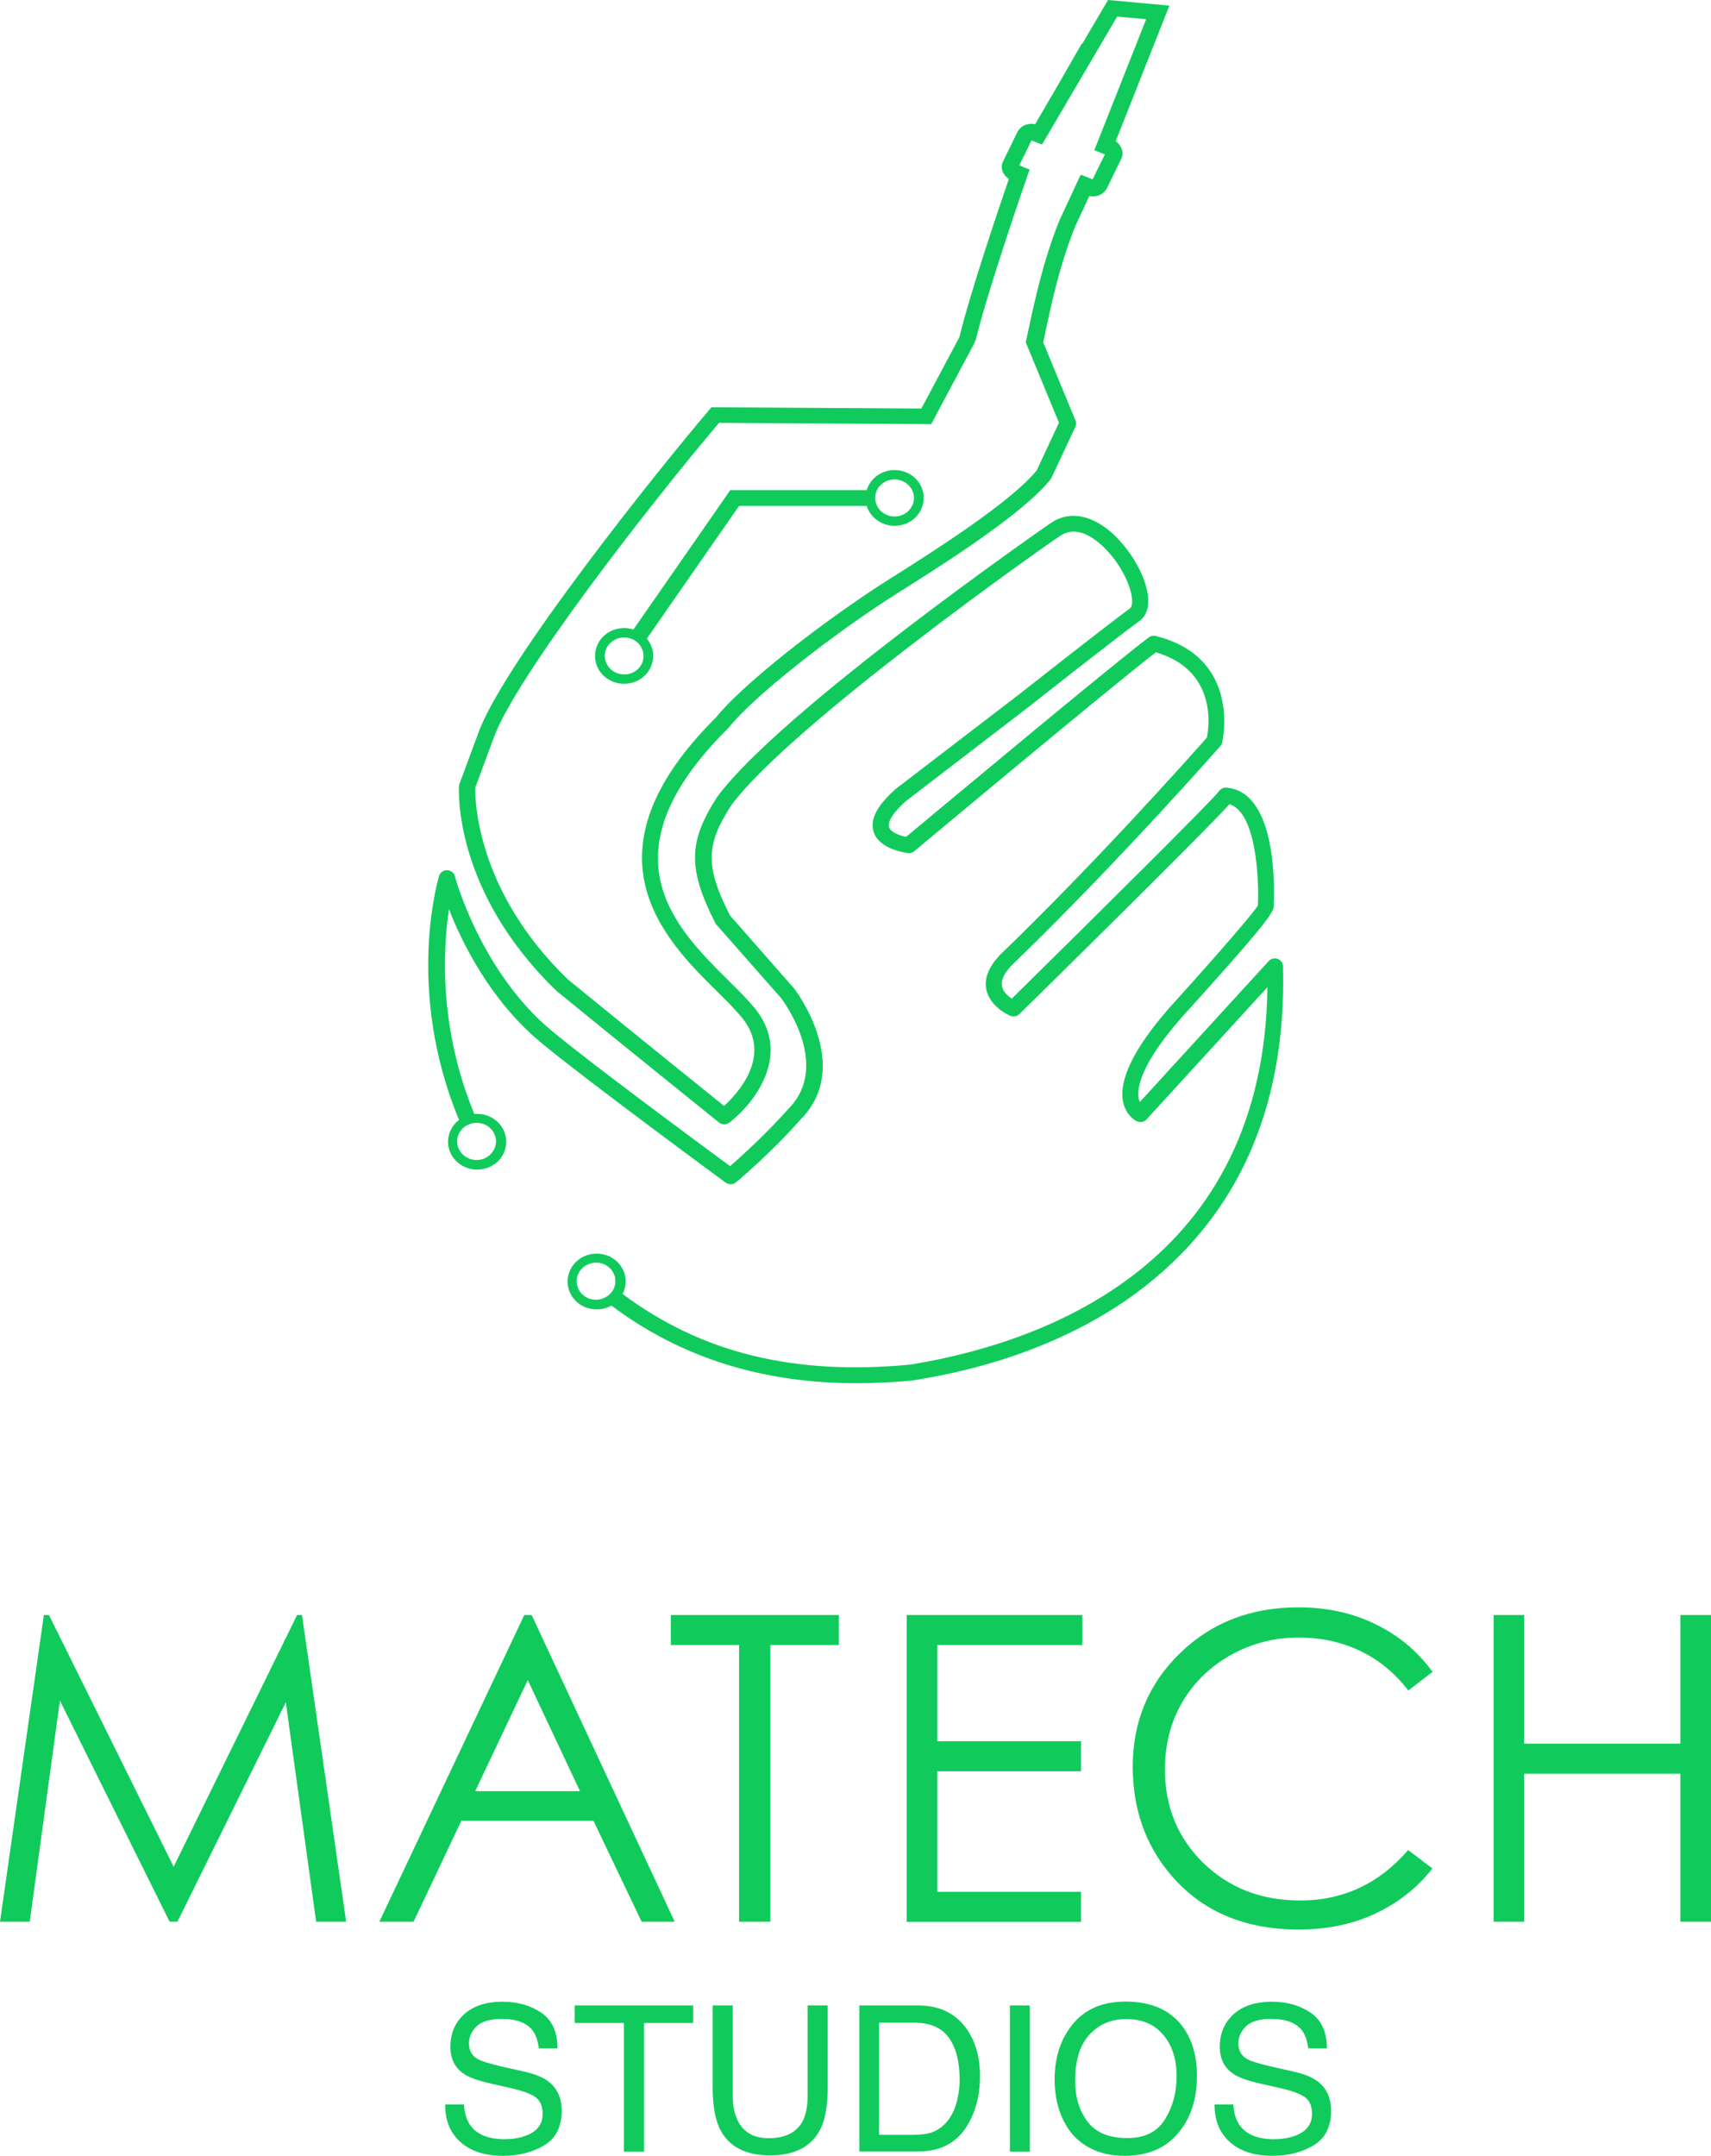 <svg width="158" height="199" viewBox="0 0 158 199" fill="none" xmlns="http://www.w3.org/2000/svg">
<path d="M103.027 13.037L107.986 0.52L102.321 0L99.935 4.053L99.895 4.026L97.402 8.358L95.589 11.464C94.989 11.344 94.403 11.544 94.096 11.971C94.029 12.038 93.976 12.118 93.936 12.211L92.617 14.917C92.47 15.197 92.47 15.53 92.59 15.837C92.697 16.103 92.897 16.343 93.163 16.517C92.377 18.81 89.631 26.861 88.591 31.127L85.085 37.712L65.677 37.592V37.619C60.718 43.418 46.455 61.268 44.162 67.68L42.429 72.359C42.403 72.425 42.389 72.492 42.389 72.559C42.363 72.945 41.869 82.277 51.387 91.462C51.4 91.475 51.414 91.488 51.427 91.502C56.679 95.794 66.303 103.539 66.397 103.619C66.543 103.726 66.703 103.792 66.876 103.792C67.05 103.792 67.21 103.739 67.343 103.632C69.622 101.886 73.075 97.46 69.849 93.261C69.209 92.435 68.343 91.568 67.33 90.569C62.331 85.623 55.493 78.864 67.25 67.213C67.276 67.186 67.29 67.173 67.316 67.147C69.489 64.387 76.714 58.642 83.072 54.629L83.499 54.362C86.791 52.283 94.496 47.431 97.002 44.258C97.042 44.218 97.069 44.164 97.095 44.111L99.308 39.392C99.388 39.219 99.401 39.005 99.322 38.832L96.336 31.607C97.202 27.448 97.895 24.408 99.268 20.942L100.588 18.103C101.188 18.21 101.761 18.01 102.067 17.596C102.134 17.53 102.187 17.45 102.227 17.357L103.547 14.65C103.694 14.357 103.694 14.037 103.574 13.731C103.467 13.437 103.28 13.211 103.027 13.037ZM95.736 43.418C93.336 46.391 85.858 51.096 82.659 53.123L82.233 53.389C75.781 57.468 68.423 63.321 66.13 66.213C53.4 78.851 61.438 86.796 66.237 91.542C67.21 92.501 68.049 93.341 68.636 94.088C71.275 97.54 68.116 100.94 66.863 102.086C64.824 100.446 56.986 94.128 52.427 90.395C43.922 82.183 43.869 73.692 43.882 72.719L45.575 68.146C47.561 62.561 60.051 46.524 66.397 39.032L85.992 39.152L89.964 31.7L90.031 31.527C90.031 31.5 90.044 31.474 90.044 31.447L90.084 31.46C91.243 26.648 94.816 16.397 94.856 16.29L95.083 15.65L94.123 15.264L95.256 12.957C95.269 12.957 95.269 12.957 95.282 12.971L96.216 13.344L96.256 13.264H96.269L103.161 1.533L105.84 1.773L101.054 13.864L102.027 14.251L100.894 16.557C100.881 16.557 100.868 16.557 100.868 16.543L99.828 16.13L99.788 16.21L99.761 16.197L97.802 20.409C96.349 24.102 95.642 27.248 94.723 31.607V31.62V31.634H94.736L97.789 39.019L95.736 43.418Z" fill="#10CB5B"/>
<path d="M118.477 89.182C118.463 88.889 118.277 88.622 117.984 88.515C117.69 88.409 117.357 88.489 117.157 88.715L105.253 101.726C105.213 101.619 105.173 101.499 105.147 101.366C104.987 100.473 105.28 98.313 109.039 94.008C115.931 86.382 117.437 84.516 117.597 83.81H117.61C117.677 82.717 118.104 73.092 113.251 72.705C112.985 72.679 112.705 72.825 112.558 73.038C111.972 73.865 100.948 84.783 93.43 92.181C93.056 91.928 92.603 91.528 92.523 91.022C92.377 90.208 93.15 89.329 93.843 88.702C103.387 79.451 112.598 68.973 112.692 68.866C112.772 68.786 112.825 68.679 112.852 68.573C112.865 68.493 114.731 60.721 106.733 58.708C106.506 58.655 106.267 58.695 106.08 58.841C102.801 61.281 86.112 75.225 83.672 77.251C83.086 77.131 82.259 76.838 82.099 76.371C82.019 76.131 82.006 75.411 83.659 73.945L95.109 65.16C95.189 65.094 102.867 59.041 105.24 57.308C106.813 56.149 105.84 53.083 104.134 50.803C101.934 47.857 99.242 46.857 97.122 48.217C96.896 48.364 72.209 65.48 66.25 73.532C63.544 77.691 63.504 80.197 66.063 85.223C66.09 85.276 66.13 85.329 66.17 85.369L72.115 92.115C72.168 92.181 76.861 98.287 72.795 102.366C70.689 104.739 68.383 106.805 67.423 107.645C65.01 105.872 54.493 98.114 50.92 95.127C44.376 89.675 42.016 80.957 42.003 80.877C41.923 80.557 41.63 80.33 41.283 80.33C40.95 80.317 40.643 80.544 40.55 80.85C40.416 81.303 37.444 91.475 42.389 103.379C41.443 104.099 41.096 105.365 41.616 106.458C42.069 107.405 43.042 107.965 44.069 107.965C44.442 107.965 44.815 107.885 45.175 107.738C46.522 107.152 47.121 105.619 46.508 104.326C46.015 103.299 44.909 102.726 43.802 102.833C40.523 94.914 40.91 87.676 41.456 83.93C42.696 87.089 45.295 92.355 49.934 96.221C54 99.606 66.876 109.071 67.01 109.165C67.29 109.378 67.69 109.365 67.969 109.138C68.103 109.031 71.142 106.485 73.928 103.339C78.834 98.407 73.395 91.315 73.315 91.222L67.41 84.503C65.117 79.997 65.157 77.984 67.53 74.332C72.995 66.946 96.496 50.363 97.975 49.417C100.095 48.07 102.467 51.03 102.921 51.643C104.467 53.722 104.84 55.789 104.334 56.162C101.948 57.922 94.243 63.987 94.176 64.04L82.713 72.825C82.699 72.839 82.686 72.852 82.672 72.865C80.953 74.398 80.3 75.691 80.686 76.824C81.233 78.411 83.579 78.704 83.846 78.744C84.059 78.771 84.272 78.704 84.432 78.571C84.619 78.411 102.641 63.361 106.733 60.214C112.398 61.867 111.652 67.08 111.452 68.079C110.332 69.346 101.721 79.064 92.83 87.676C91.457 88.915 90.857 90.128 91.07 91.288C91.377 92.954 93.23 93.741 93.296 93.768C93.59 93.888 93.923 93.821 94.136 93.608C97.096 90.702 111.092 76.931 113.531 74.238C116.011 74.985 116.277 81.17 116.157 83.596C115.904 83.97 114.598 85.716 107.933 93.088C104.694 96.794 103.281 99.713 103.72 101.753C104 103.006 104.867 103.446 104.974 103.499C105.28 103.646 105.653 103.579 105.88 103.326L117.037 91.128C116.731 116.63 96.536 123.882 84.325 125.921L84.099 125.961C73.341 126.988 64.81 124.908 57.492 119.443C57.839 118.776 57.892 117.963 57.545 117.23C56.932 115.937 55.333 115.363 53.986 115.95C52.64 116.536 52.04 118.069 52.653 119.363C52.947 119.989 53.48 120.469 54.16 120.709C54.466 120.816 54.786 120.869 55.106 120.869C55.479 120.869 55.866 120.789 56.212 120.642C56.306 120.602 56.386 120.562 56.466 120.522C62.864 125.308 70.329 127.681 79.113 127.681C80.793 127.681 82.513 127.601 84.299 127.428C84.312 127.428 84.339 127.428 84.352 127.414L84.605 127.374C87.431 126.894 96.016 125.455 103.907 120.082C113.905 113.19 118.837 102.806 118.477 89.182ZM44.016 103.646C44.695 103.646 45.349 104.019 45.642 104.659C45.842 105.072 45.855 105.539 45.682 105.965C45.509 106.392 45.175 106.738 44.749 106.925C43.856 107.312 42.789 106.938 42.376 106.072C41.963 105.205 42.363 104.192 43.269 103.806C43.522 103.699 43.776 103.646 44.016 103.646ZM53.413 118.976C53 118.109 53.4 117.096 54.306 116.71C54.546 116.603 54.8 116.55 55.039 116.55C55.253 116.55 55.466 116.59 55.666 116.656C56.119 116.816 56.466 117.136 56.666 117.55C57.079 118.416 56.679 119.429 55.773 119.816C54.88 120.216 53.813 119.842 53.413 118.976Z" fill="#10CB5B"/>
<path d="M85.058 44.898C84.445 43.605 82.859 43.031 81.499 43.618C80.846 43.898 80.353 44.418 80.1 45.058C80.073 45.111 80.06 45.178 80.033 45.244H67.436L58.492 58.108C57.865 57.908 57.172 57.922 56.519 58.202C55.866 58.481 55.373 59.001 55.119 59.641C54.866 60.281 54.893 60.988 55.186 61.614C55.639 62.561 56.612 63.121 57.639 63.121C58.012 63.121 58.385 63.041 58.745 62.894C60.092 62.307 60.691 60.774 60.078 59.481C59.985 59.281 59.865 59.108 59.732 58.948L68.249 46.697H80.033C80.073 46.817 80.113 46.924 80.166 47.031C80.62 47.977 81.593 48.537 82.619 48.537C82.992 48.537 83.366 48.457 83.725 48.31C84.379 48.03 84.872 47.51 85.125 46.87C85.378 46.231 85.352 45.524 85.058 44.898ZM59.318 61.148C59.145 61.574 58.812 61.921 58.385 62.108C57.492 62.494 56.426 62.121 56.013 61.254C55.599 60.388 55.999 59.375 56.906 58.988C57.146 58.882 57.399 58.842 57.639 58.842C58.319 58.842 58.972 59.215 59.265 59.855C59.465 60.255 59.478 60.721 59.318 61.148ZM84.285 46.564C84.112 46.99 83.779 47.337 83.352 47.524C82.459 47.91 81.393 47.537 80.98 46.671C80.566 45.804 80.966 44.791 81.873 44.404C82.113 44.298 82.366 44.258 82.606 44.258C83.286 44.258 83.939 44.631 84.245 45.271C84.432 45.671 84.459 46.137 84.285 46.564Z" fill="#10CB5B"/>
<path d="M0 177.391L4.052 149.077H4.519L16.036 172.312L27.433 149.077H27.886L31.965 177.391H29.193L26.393 157.142L16.383 177.391H15.663L5.532 156.982L2.746 177.391H0Z" fill="#10CB5B"/>
<path d="M49.094 149.077L62.304 177.391H59.252L54.8 168.073H42.603L38.19 177.391H35.031L48.414 149.077H49.094ZM48.734 155.089L43.882 165.34H53.56L48.734 155.089Z" fill="#10CB5B"/>
<path d="M61.944 151.849V149.077H77.46V151.849H71.142V177.391H68.249V151.849H61.944Z" fill="#10CB5B"/>
<path d="M83.726 149.077H99.948V151.849H86.552V160.728H99.828V163.5H86.552V174.632H99.828V177.404H83.726V149.077Z" fill="#10CB5B"/>
<path d="M132.286 154.329L130.047 156.049C128.821 154.449 127.341 153.222 125.608 152.396C123.875 151.569 121.982 151.156 119.916 151.156C117.663 151.156 115.571 151.703 113.638 152.783C111.718 153.862 110.225 155.329 109.159 157.155C108.106 158.981 107.573 161.034 107.573 163.327C107.573 166.78 108.759 169.659 111.118 171.965C113.491 174.272 116.477 175.431 120.076 175.431C124.035 175.431 127.354 173.872 130.034 170.779L132.273 172.472C130.86 174.272 129.101 175.658 126.994 176.644C124.888 177.631 122.529 178.111 119.916 178.111C114.957 178.111 111.052 176.458 108.199 173.165C105.8 170.379 104.6 167.02 104.6 163.074C104.6 158.928 106.053 155.435 108.959 152.609C111.865 149.783 115.504 148.37 119.89 148.37C122.529 148.37 124.915 148.89 127.048 149.943C129.181 150.983 130.927 152.449 132.286 154.329Z" fill="#10CB5B"/>
<path d="M137.925 149.077H140.751V160.954H155.174V149.077H158V177.391H155.174V163.727H140.751V177.391H137.925V149.077Z" fill="#10CB5B"/>
<path d="M42.843 194.254C42.883 195.014 43.069 195.641 43.389 196.12C43.989 197.014 45.069 197.467 46.588 197.467C47.268 197.467 47.895 197.374 48.468 197.174C49.561 196.8 50.107 196.121 50.107 195.134C50.107 194.401 49.881 193.881 49.414 193.561C48.948 193.254 48.215 192.988 47.228 192.761L45.402 192.348C44.202 192.081 43.362 191.788 42.869 191.455C42.016 190.895 41.59 190.055 41.59 188.935C41.59 187.722 42.003 186.722 42.843 185.949C43.682 185.176 44.869 184.776 46.402 184.776C47.815 184.776 49.014 185.123 50.001 185.803C50.987 186.482 51.48 187.576 51.48 189.082H49.761C49.667 188.362 49.468 187.802 49.174 187.416C48.614 186.709 47.668 186.362 46.335 186.362C45.255 186.362 44.482 186.589 44.016 187.042C43.549 187.496 43.309 188.015 43.309 188.629C43.309 189.295 43.589 189.775 44.136 190.082C44.495 190.282 45.309 190.522 46.588 190.815L48.481 191.241C49.388 191.455 50.094 191.735 50.587 192.095C51.44 192.721 51.867 193.641 51.867 194.841C51.867 196.334 51.32 197.4 50.241 198.04C49.148 198.68 47.895 199 46.455 199C44.775 199 43.469 198.573 42.509 197.72C41.563 196.867 41.096 195.721 41.11 194.254H42.843Z" fill="#10CB5B"/>
<path d="M64.01 185.123V186.736H59.465V198.613H57.612V186.736H53.066V185.123H64.01Z" fill="#10CB5B"/>
<path d="M67.663 185.123V193.468C67.663 194.441 67.85 195.267 68.21 195.907C68.756 196.88 69.676 197.374 70.969 197.374C72.515 197.374 73.568 196.84 74.128 195.787C74.421 195.214 74.581 194.441 74.581 193.468V185.123H76.434V192.695C76.434 194.348 76.207 195.627 75.768 196.521C74.941 198.147 73.395 198.96 71.115 198.96C68.836 198.96 67.29 198.147 66.477 196.521C66.037 195.627 65.81 194.348 65.81 192.695V185.123H67.663Z" fill="#10CB5B"/>
<path d="M79.34 185.123H84.805C86.658 185.123 88.098 185.776 89.124 187.096C90.031 188.282 90.497 189.802 90.497 191.655C90.497 193.081 90.23 194.388 89.684 195.534C88.737 197.574 87.098 198.6 84.792 198.6H79.353V185.123H79.34ZM84.445 197.054C85.058 197.054 85.578 196.987 85.965 196.867C86.671 196.627 87.258 196.174 87.711 195.494C88.071 194.947 88.338 194.254 88.484 193.401C88.578 192.895 88.618 192.428 88.618 191.988C88.618 190.322 88.284 189.015 87.618 188.096C86.951 187.176 85.885 186.709 84.405 186.709H81.179V197.067H84.445V197.054Z" fill="#10CB5B"/>
<path d="M93.256 185.123H95.096V198.613H93.256V185.123Z" fill="#10CB5B"/>
<path d="M109.186 187.042C110.079 188.242 110.532 189.762 110.532 191.628C110.532 193.641 110.025 195.321 108.999 196.654C107.799 198.227 106.093 199 103.867 199C101.788 199 100.161 198.32 98.975 196.947C97.922 195.627 97.389 193.948 97.389 191.935C97.389 190.108 97.842 188.549 98.748 187.256C99.908 185.589 101.628 184.763 103.907 184.763C106.266 184.75 108.039 185.523 109.186 187.042ZM107.573 195.641C108.293 194.481 108.652 193.161 108.652 191.655C108.652 190.068 108.239 188.789 107.413 187.829C106.586 186.856 105.453 186.376 104.014 186.376C102.614 186.376 101.481 186.856 100.601 187.816C99.721 188.775 99.281 190.188 99.281 192.055C99.281 193.548 99.655 194.814 100.415 195.827C101.174 196.854 102.401 197.36 104.094 197.36C105.68 197.374 106.853 196.8 107.573 195.641Z" fill="#10CB5B"/>
<path d="M113.891 194.254C113.931 195.014 114.118 195.641 114.438 196.12C115.038 197.014 116.117 197.467 117.637 197.467C118.317 197.467 118.943 197.374 119.517 197.174C120.61 196.8 121.156 196.121 121.156 195.134C121.156 194.401 120.93 193.881 120.463 193.561C119.997 193.254 119.263 192.988 118.277 192.761L116.451 192.348C115.251 192.081 114.411 191.788 113.918 191.455C113.065 190.895 112.638 190.055 112.638 188.935C112.638 187.722 113.052 186.722 113.891 185.949C114.731 185.176 115.918 184.776 117.45 184.776C118.863 184.776 120.063 185.123 121.05 185.803C122.036 186.482 122.529 187.576 122.529 189.082H120.81C120.716 188.362 120.516 187.802 120.223 187.416C119.663 186.709 118.717 186.362 117.384 186.362C116.304 186.362 115.531 186.589 115.064 187.042C114.598 187.496 114.358 188.015 114.358 188.629C114.358 189.295 114.638 189.775 115.184 190.082C115.544 190.282 116.357 190.522 117.637 190.815L119.53 191.241C120.436 191.455 121.143 191.735 121.636 192.095C122.489 192.721 122.916 193.641 122.916 194.841C122.916 196.334 122.369 197.4 121.29 198.04C120.196 198.68 118.943 199 117.504 199C115.824 199 114.518 198.573 113.558 197.72C112.612 196.867 112.145 195.721 112.158 194.254H113.891Z" fill="#10CB5B"/>
</svg>
